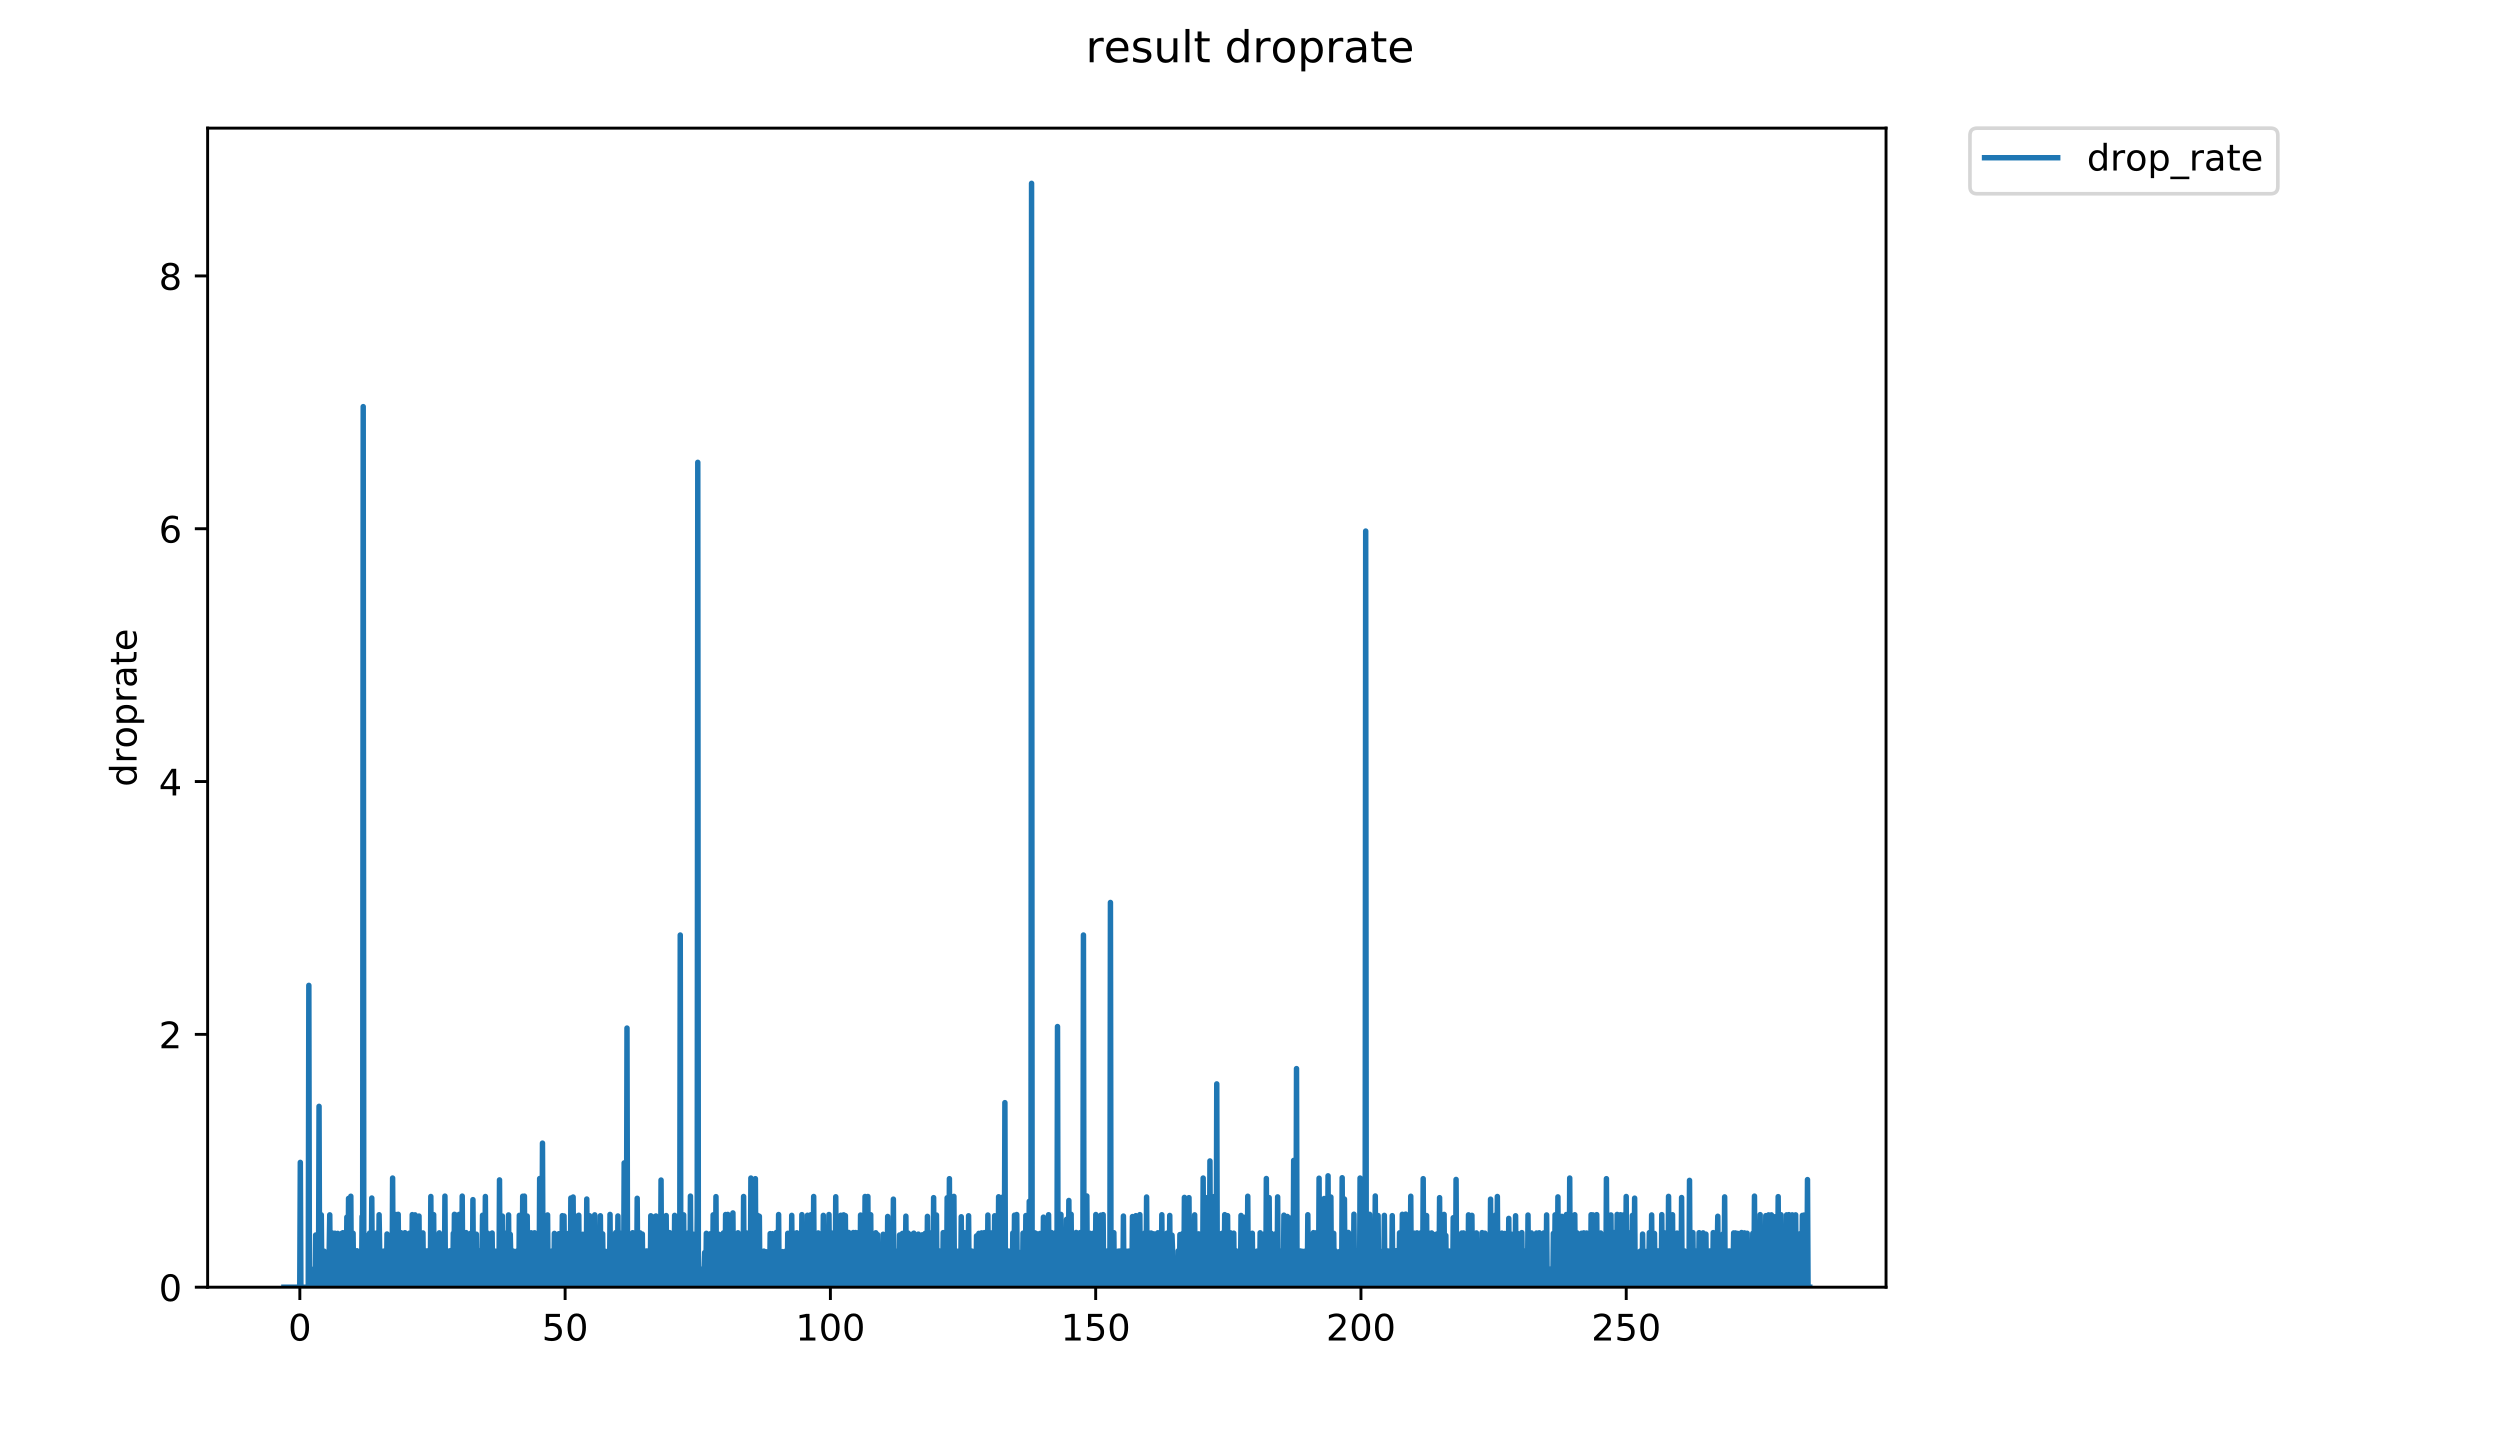 <?xml version="1.0" encoding="utf-8" standalone="no"?>
<!DOCTYPE svg PUBLIC "-//W3C//DTD SVG 1.1//EN"
  "http://www.w3.org/Graphics/SVG/1.1/DTD/svg11.dtd">
<!-- Created with matplotlib (https://matplotlib.org/) -->
<svg height="396pt" version="1.1" viewBox="0 0 684 396" width="684pt" xmlns="http://www.w3.org/2000/svg" xmlns:xlink="http://www.w3.org/1999/xlink">
 <defs>
  <style type="text/css">
*{stroke-linecap:butt;stroke-linejoin:round;}
  </style>
 </defs>
 <g id="figure_1">
  <g id="patch_1">
   <path d="M 0 396 
L 684 396 
L 684 0 
L 0 0 
z
" style="fill:#ffffff;"/>
  </g>
  <g id="axes_1">
   <g id="patch_2">
    <path d="M 56.807 352.174 
L 516.019 352.174 
L 516.019 35.062 
L 56.807 35.062 
z
" style="fill:#ffffff;"/>
   </g>
   <g id="matplotlib.axis_1">
    <g id="xtick_1">
     <g id="line2d_1">
      <defs>
       <path d="M 0 0 
L 0 3.5 
" id="md78977aa5b" style="stroke:#000000;stroke-width:0.8;"/>
      </defs>
      <g>
       <use style="stroke:#000000;stroke-width:0.8;" x="82.036" xlink:href="#md78977aa5b" y="352.174"/>
      </g>
     </g>
     <g id="text_1">
      <!-- 0 -->
      <defs>
       <path d="M 31.781 66.406 
Q 24.172 66.406 20.328 58.906 
Q 16.5 51.422 16.5 36.375 
Q 16.5 21.391 20.328 13.891 
Q 24.172 6.391 31.781 6.391 
Q 39.453 6.391 43.281 13.891 
Q 47.125 21.391 47.125 36.375 
Q 47.125 51.422 43.281 58.906 
Q 39.453 66.406 31.781 66.406 
z
M 31.781 74.219 
Q 44.047 74.219 50.516 64.516 
Q 56.984 54.828 56.984 36.375 
Q 56.984 17.969 50.516 8.266 
Q 44.047 -1.422 31.781 -1.422 
Q 19.531 -1.422 13.062 8.266 
Q 6.594 17.969 6.594 36.375 
Q 6.594 54.828 13.062 64.516 
Q 19.531 74.219 31.781 74.219 
z
" id="DejaVuSans-48"/>
      </defs>
      <g transform="translate(78.855 366.773)scale(0.1 -0.1)">
       <use xlink:href="#DejaVuSans-48"/>
      </g>
     </g>
    </g>
    <g id="xtick_2">
     <g id="line2d_2">
      <g>
       <use style="stroke:#000000;stroke-width:0.8;" x="154.617" xlink:href="#md78977aa5b" y="352.174"/>
      </g>
     </g>
     <g id="text_2">
      <!-- 50 -->
      <defs>
       <path d="M 10.797 72.906 
L 49.516 72.906 
L 49.516 64.594 
L 19.828 64.594 
L 19.828 46.734 
Q 21.969 47.469 24.109 47.828 
Q 26.266 48.188 28.422 48.188 
Q 40.625 48.188 47.75 41.5 
Q 54.891 34.812 54.891 23.391 
Q 54.891 11.625 47.562 5.094 
Q 40.234 -1.422 26.906 -1.422 
Q 22.312 -1.422 17.547 -0.641 
Q 12.797 0.141 7.719 1.703 
L 7.719 11.625 
Q 12.109 9.234 16.797 8.062 
Q 21.484 6.891 26.703 6.891 
Q 35.156 6.891 40.078 11.328 
Q 45.016 15.766 45.016 23.391 
Q 45.016 31 40.078 35.438 
Q 35.156 39.891 26.703 39.891 
Q 22.75 39.891 18.812 39.016 
Q 14.891 38.141 10.797 36.281 
z
" id="DejaVuSans-53"/>
      </defs>
      <g transform="translate(148.254 366.773)scale(0.1 -0.1)">
       <use xlink:href="#DejaVuSans-53"/>
       <use x="63.623" xlink:href="#DejaVuSans-48"/>
      </g>
     </g>
    </g>
    <g id="xtick_3">
     <g id="line2d_3">
      <g>
       <use style="stroke:#000000;stroke-width:0.8;" x="227.197" xlink:href="#md78977aa5b" y="352.174"/>
      </g>
     </g>
     <g id="text_3">
      <!-- 100 -->
      <defs>
       <path d="M 12.406 8.297 
L 28.516 8.297 
L 28.516 63.922 
L 10.984 60.406 
L 10.984 69.391 
L 28.422 72.906 
L 38.281 72.906 
L 38.281 8.297 
L 54.391 8.297 
L 54.391 0 
L 12.406 0 
z
" id="DejaVuSans-49"/>
      </defs>
      <g transform="translate(217.653 366.773)scale(0.1 -0.1)">
       <use xlink:href="#DejaVuSans-49"/>
       <use x="63.623" xlink:href="#DejaVuSans-48"/>
       <use x="127.246" xlink:href="#DejaVuSans-48"/>
      </g>
     </g>
    </g>
    <g id="xtick_4">
     <g id="line2d_4">
      <g>
       <use style="stroke:#000000;stroke-width:0.8;" x="299.777" xlink:href="#md78977aa5b" y="352.174"/>
      </g>
     </g>
     <g id="text_4">
      <!-- 150 -->
      <g transform="translate(290.233 366.773)scale(0.1 -0.1)">
       <use xlink:href="#DejaVuSans-49"/>
       <use x="63.623" xlink:href="#DejaVuSans-53"/>
       <use x="127.246" xlink:href="#DejaVuSans-48"/>
      </g>
     </g>
    </g>
    <g id="xtick_5">
     <g id="line2d_5">
      <g>
       <use style="stroke:#000000;stroke-width:0.8;" x="372.357" xlink:href="#md78977aa5b" y="352.174"/>
      </g>
     </g>
     <g id="text_5">
      <!-- 200 -->
      <defs>
       <path d="M 19.188 8.297 
L 53.609 8.297 
L 53.609 0 
L 7.328 0 
L 7.328 8.297 
Q 12.938 14.109 22.625 23.891 
Q 32.328 33.688 34.812 36.531 
Q 39.547 41.844 41.422 45.531 
Q 43.312 49.219 43.312 52.781 
Q 43.312 58.594 39.234 62.25 
Q 35.156 65.922 28.609 65.922 
Q 23.969 65.922 18.812 64.312 
Q 13.672 62.703 7.812 59.422 
L 7.812 69.391 
Q 13.766 71.781 18.938 73 
Q 24.125 74.219 28.422 74.219 
Q 39.75 74.219 46.484 68.547 
Q 53.219 62.891 53.219 53.422 
Q 53.219 48.922 51.531 44.891 
Q 49.859 40.875 45.406 35.406 
Q 44.188 33.984 37.641 27.219 
Q 31.109 20.453 19.188 8.297 
z
" id="DejaVuSans-50"/>
      </defs>
      <g transform="translate(362.813 366.773)scale(0.1 -0.1)">
       <use xlink:href="#DejaVuSans-50"/>
       <use x="63.623" xlink:href="#DejaVuSans-48"/>
       <use x="127.246" xlink:href="#DejaVuSans-48"/>
      </g>
     </g>
    </g>
    <g id="xtick_6">
     <g id="line2d_6">
      <g>
       <use style="stroke:#000000;stroke-width:0.8;" x="444.937" xlink:href="#md78977aa5b" y="352.174"/>
      </g>
     </g>
     <g id="text_6">
      <!-- 250 -->
      <g transform="translate(435.394 366.773)scale(0.1 -0.1)">
       <use xlink:href="#DejaVuSans-50"/>
       <use x="63.623" xlink:href="#DejaVuSans-53"/>
       <use x="127.246" xlink:href="#DejaVuSans-48"/>
      </g>
     </g>
    </g>
   </g>
   <g id="matplotlib.axis_2">
    <g id="ytick_1">
     <g id="line2d_7">
      <defs>
       <path d="M 0 0 
L -3.5 0 
" id="m088226ae44" style="stroke:#000000;stroke-width:0.8;"/>
      </defs>
      <g>
       <use style="stroke:#000000;stroke-width:0.8;" x="56.807" xlink:href="#m088226ae44" y="352.174"/>
      </g>
     </g>
     <g id="text_7">
      <!-- 0 -->
      <g transform="translate(43.445 355.973)scale(0.1 -0.1)">
       <use xlink:href="#DejaVuSans-48"/>
      </g>
     </g>
    </g>
    <g id="ytick_2">
     <g id="line2d_8">
      <g>
       <use style="stroke:#000000;stroke-width:0.8;" x="56.807" xlink:href="#m088226ae44" y="283.004"/>
      </g>
     </g>
     <g id="text_8">
      <!-- 2 -->
      <g transform="translate(43.445 286.803)scale(0.1 -0.1)">
       <use xlink:href="#DejaVuSans-50"/>
      </g>
     </g>
    </g>
    <g id="ytick_3">
     <g id="line2d_9">
      <g>
       <use style="stroke:#000000;stroke-width:0.8;" x="56.807" xlink:href="#m088226ae44" y="213.834"/>
      </g>
     </g>
     <g id="text_9">
      <!-- 4 -->
      <defs>
       <path d="M 37.797 64.312 
L 12.891 25.391 
L 37.797 25.391 
z
M 35.203 72.906 
L 47.609 72.906 
L 47.609 25.391 
L 58.016 25.391 
L 58.016 17.188 
L 47.609 17.188 
L 47.609 0 
L 37.797 0 
L 37.797 17.188 
L 4.891 17.188 
L 4.891 26.703 
z
" id="DejaVuSans-52"/>
      </defs>
      <g transform="translate(43.445 217.633)scale(0.1 -0.1)">
       <use xlink:href="#DejaVuSans-52"/>
      </g>
     </g>
    </g>
    <g id="ytick_4">
     <g id="line2d_10">
      <g>
       <use style="stroke:#000000;stroke-width:0.8;" x="56.807" xlink:href="#m088226ae44" y="144.663"/>
      </g>
     </g>
     <g id="text_10">
      <!-- 6 -->
      <defs>
       <path d="M 33.016 40.375 
Q 26.375 40.375 22.484 35.828 
Q 18.609 31.297 18.609 23.391 
Q 18.609 15.531 22.484 10.953 
Q 26.375 6.391 33.016 6.391 
Q 39.656 6.391 43.531 10.953 
Q 47.406 15.531 47.406 23.391 
Q 47.406 31.297 43.531 35.828 
Q 39.656 40.375 33.016 40.375 
z
M 52.594 71.297 
L 52.594 62.312 
Q 48.875 64.062 45.094 64.984 
Q 41.312 65.922 37.594 65.922 
Q 27.828 65.922 22.672 59.328 
Q 17.531 52.734 16.797 39.406 
Q 19.672 43.656 24.016 45.922 
Q 28.375 48.188 33.594 48.188 
Q 44.578 48.188 50.953 41.516 
Q 57.328 34.859 57.328 23.391 
Q 57.328 12.156 50.688 5.359 
Q 44.047 -1.422 33.016 -1.422 
Q 20.359 -1.422 13.672 8.266 
Q 6.984 17.969 6.984 36.375 
Q 6.984 53.656 15.188 63.938 
Q 23.391 74.219 37.203 74.219 
Q 40.922 74.219 44.703 73.484 
Q 48.484 72.75 52.594 71.297 
z
" id="DejaVuSans-54"/>
      </defs>
      <g transform="translate(43.445 148.463)scale(0.1 -0.1)">
       <use xlink:href="#DejaVuSans-54"/>
      </g>
     </g>
    </g>
    <g id="ytick_5">
     <g id="line2d_11">
      <g>
       <use style="stroke:#000000;stroke-width:0.8;" x="56.807" xlink:href="#m088226ae44" y="75.493"/>
      </g>
     </g>
     <g id="text_11">
      <!-- 8 -->
      <defs>
       <path d="M 31.781 34.625 
Q 24.75 34.625 20.719 30.859 
Q 16.703 27.094 16.703 20.516 
Q 16.703 13.922 20.719 10.156 
Q 24.75 6.391 31.781 6.391 
Q 38.812 6.391 42.859 10.172 
Q 46.922 13.969 46.922 20.516 
Q 46.922 27.094 42.891 30.859 
Q 38.875 34.625 31.781 34.625 
z
M 21.922 38.812 
Q 15.578 40.375 12.031 44.719 
Q 8.5 49.078 8.5 55.328 
Q 8.5 64.062 14.719 69.141 
Q 20.953 74.219 31.781 74.219 
Q 42.672 74.219 48.875 69.141 
Q 55.078 64.062 55.078 55.328 
Q 55.078 49.078 51.531 44.719 
Q 48 40.375 41.703 38.812 
Q 48.828 37.156 52.797 32.312 
Q 56.781 27.484 56.781 20.516 
Q 56.781 9.906 50.312 4.234 
Q 43.844 -1.422 31.781 -1.422 
Q 19.734 -1.422 13.25 4.234 
Q 6.781 9.906 6.781 20.516 
Q 6.781 27.484 10.781 32.312 
Q 14.797 37.156 21.922 38.812 
z
M 18.312 54.391 
Q 18.312 48.734 21.844 45.562 
Q 25.391 42.391 31.781 42.391 
Q 38.141 42.391 41.719 45.562 
Q 45.312 48.734 45.312 54.391 
Q 45.312 60.062 41.719 63.234 
Q 38.141 66.406 31.781 66.406 
Q 25.391 66.406 21.844 63.234 
Q 18.312 60.062 18.312 54.391 
z
" id="DejaVuSans-56"/>
      </defs>
      <g transform="translate(43.445 79.292)scale(0.1 -0.1)">
       <use xlink:href="#DejaVuSans-56"/>
      </g>
     </g>
    </g>
    <g id="text_12">
     <!-- droprate -->
     <defs>
      <path d="M 45.406 46.391 
L 45.406 75.984 
L 54.391 75.984 
L 54.391 0 
L 45.406 0 
L 45.406 8.203 
Q 42.578 3.328 38.25 0.953 
Q 33.938 -1.422 27.875 -1.422 
Q 17.969 -1.422 11.734 6.484 
Q 5.516 14.406 5.516 27.297 
Q 5.516 40.188 11.734 48.094 
Q 17.969 56 27.875 56 
Q 33.938 56 38.25 53.625 
Q 42.578 51.266 45.406 46.391 
z
M 14.797 27.297 
Q 14.797 17.391 18.875 11.75 
Q 22.953 6.109 30.078 6.109 
Q 37.203 6.109 41.297 11.75 
Q 45.406 17.391 45.406 27.297 
Q 45.406 37.203 41.297 42.844 
Q 37.203 48.484 30.078 48.484 
Q 22.953 48.484 18.875 42.844 
Q 14.797 37.203 14.797 27.297 
z
" id="DejaVuSans-100"/>
      <path d="M 41.109 46.297 
Q 39.594 47.172 37.812 47.578 
Q 36.031 48 33.891 48 
Q 26.266 48 22.188 43.047 
Q 18.109 38.094 18.109 28.812 
L 18.109 0 
L 9.078 0 
L 9.078 54.688 
L 18.109 54.688 
L 18.109 46.188 
Q 20.953 51.172 25.484 53.578 
Q 30.031 56 36.531 56 
Q 37.453 56 38.578 55.875 
Q 39.703 55.766 41.062 55.516 
z
" id="DejaVuSans-114"/>
      <path d="M 30.609 48.391 
Q 23.391 48.391 19.188 42.75 
Q 14.984 37.109 14.984 27.297 
Q 14.984 17.484 19.156 11.844 
Q 23.344 6.203 30.609 6.203 
Q 37.797 6.203 41.984 11.859 
Q 46.188 17.531 46.188 27.297 
Q 46.188 37.016 41.984 42.703 
Q 37.797 48.391 30.609 48.391 
z
M 30.609 56 
Q 42.328 56 49.016 48.375 
Q 55.719 40.766 55.719 27.297 
Q 55.719 13.875 49.016 6.219 
Q 42.328 -1.422 30.609 -1.422 
Q 18.844 -1.422 12.172 6.219 
Q 5.516 13.875 5.516 27.297 
Q 5.516 40.766 12.172 48.375 
Q 18.844 56 30.609 56 
z
" id="DejaVuSans-111"/>
      <path d="M 18.109 8.203 
L 18.109 -20.797 
L 9.078 -20.797 
L 9.078 54.688 
L 18.109 54.688 
L 18.109 46.391 
Q 20.953 51.266 25.266 53.625 
Q 29.594 56 35.594 56 
Q 45.562 56 51.781 48.094 
Q 58.016 40.188 58.016 27.297 
Q 58.016 14.406 51.781 6.484 
Q 45.562 -1.422 35.594 -1.422 
Q 29.594 -1.422 25.266 0.953 
Q 20.953 3.328 18.109 8.203 
z
M 48.688 27.297 
Q 48.688 37.203 44.609 42.844 
Q 40.531 48.484 33.406 48.484 
Q 26.266 48.484 22.188 42.844 
Q 18.109 37.203 18.109 27.297 
Q 18.109 17.391 22.188 11.75 
Q 26.266 6.109 33.406 6.109 
Q 40.531 6.109 44.609 11.75 
Q 48.688 17.391 48.688 27.297 
z
" id="DejaVuSans-112"/>
      <path d="M 34.281 27.484 
Q 23.391 27.484 19.188 25 
Q 14.984 22.516 14.984 16.5 
Q 14.984 11.719 18.141 8.906 
Q 21.297 6.109 26.703 6.109 
Q 34.188 6.109 38.703 11.406 
Q 43.219 16.703 43.219 25.484 
L 43.219 27.484 
z
M 52.203 31.203 
L 52.203 0 
L 43.219 0 
L 43.219 8.297 
Q 40.141 3.328 35.547 0.953 
Q 30.953 -1.422 24.312 -1.422 
Q 15.922 -1.422 10.953 3.297 
Q 6 8.016 6 15.922 
Q 6 25.141 12.172 29.828 
Q 18.359 34.516 30.609 34.516 
L 43.219 34.516 
L 43.219 35.406 
Q 43.219 41.609 39.141 45 
Q 35.062 48.391 27.688 48.391 
Q 23 48.391 18.547 47.266 
Q 14.109 46.141 10.016 43.891 
L 10.016 52.203 
Q 14.938 54.109 19.578 55.047 
Q 24.219 56 28.609 56 
Q 40.484 56 46.344 49.844 
Q 52.203 43.703 52.203 31.203 
z
" id="DejaVuSans-97"/>
      <path d="M 18.312 70.219 
L 18.312 54.688 
L 36.812 54.688 
L 36.812 47.703 
L 18.312 47.703 
L 18.312 18.016 
Q 18.312 11.328 20.141 9.422 
Q 21.969 7.516 27.594 7.516 
L 36.812 7.516 
L 36.812 0 
L 27.594 0 
Q 17.188 0 13.234 3.875 
Q 9.281 7.766 9.281 18.016 
L 9.281 47.703 
L 2.688 47.703 
L 2.688 54.688 
L 9.281 54.688 
L 9.281 70.219 
z
" id="DejaVuSans-116"/>
      <path d="M 56.203 29.594 
L 56.203 25.203 
L 14.891 25.203 
Q 15.484 15.922 20.484 11.062 
Q 25.484 6.203 34.422 6.203 
Q 39.594 6.203 44.453 7.469 
Q 49.312 8.734 54.109 11.281 
L 54.109 2.781 
Q 49.266 0.734 44.188 -0.344 
Q 39.109 -1.422 33.891 -1.422 
Q 20.797 -1.422 13.156 6.188 
Q 5.516 13.812 5.516 26.812 
Q 5.516 40.234 12.766 48.109 
Q 20.016 56 32.328 56 
Q 43.359 56 49.781 48.891 
Q 56.203 41.797 56.203 29.594 
z
M 47.219 32.234 
Q 47.125 39.594 43.094 43.984 
Q 39.062 48.391 32.422 48.391 
Q 24.906 48.391 20.391 44.141 
Q 15.875 39.891 15.188 32.172 
z
" id="DejaVuSans-101"/>
     </defs>
     <g transform="translate(37.365 215.236)rotate(-90)scale(0.1 -0.1)">
      <use xlink:href="#DejaVuSans-100"/>
      <use x="63.477" xlink:href="#DejaVuSans-114"/>
      <use x="104.559" xlink:href="#DejaVuSans-111"/>
      <use x="165.74" xlink:href="#DejaVuSans-112"/>
      <use x="229.217" xlink:href="#DejaVuSans-114"/>
      <use x="270.33" xlink:href="#DejaVuSans-97"/>
      <use x="331.609" xlink:href="#DejaVuSans-116"/>
      <use x="370.818" xlink:href="#DejaVuSans-101"/>
     </g>
    </g>
   </g>
   <g id="line2d_12">
    <path clip-path="url(#p9c78b36559)" d="M 77.68 352.174 
L 82.01 352.174 
L 82.165 318.028 
L 82.32 352.174 
L 84.342 352.174 
L 84.498 269.597 
L 84.652 352.174 
L 85.583 352.174 
L 85.737 347.24 
L 85.894 347.337 
L 86.051 352.174 
L 86.205 352.174 
L 86.366 337.902 
L 86.522 352.174 
L 87.138 352.174 
L 87.291 302.696 
L 87.445 352.174 
L 87.597 332.326 
L 87.752 352.174 
L 87.906 332.383 
L 88.06 352.174 
L 88.522 352.174 
L 88.677 342.321 
L 88.834 352.174 
L 89.455 352.174 
L 89.609 347.233 
L 89.762 352.174 
L 89.914 352.174 
L 90.22 332.383 
L 90.373 352.174 
L 90.684 352.174 
L 90.838 337.309 
L 90.997 352.174 
L 91.468 352.174 
L 91.623 337.415 
L 91.78 352.174 
L 91.935 352.174 
L 92.092 337.643 
L 92.248 352.174 
L 92.403 337.457 
L 92.558 352.174 
L 93.028 352.174 
L 93.187 342.66 
L 93.345 352.174 
L 93.499 337.436 
L 93.652 352.174 
L 93.805 337.267 
L 93.958 352.174 
L 94.426 352.174 
L 94.584 337.744 
L 94.738 352.174 
L 94.897 333.013 
L 95.051 352.174 
L 95.208 352.174 
L 95.364 327.887 
L 95.518 352.174 
L 95.83 352.174 
L 95.983 327.293 
L 96.142 352.174 
L 96.451 352.174 
L 96.606 337.415 
L 96.759 352.174 
L 97.065 352.174 
L 97.218 342.264 
L 97.372 352.174 
L 97.525 352.174 
L 97.677 342.207 
L 97.833 352.174 
L 97.987 347.24 
L 98.296 347.226 
L 98.448 352.174 
L 98.602 352.174 
L 98.755 347.226 
L 98.909 352.174 
L 99.067 332.826 
L 99.22 352.174 
L 99.375 111.256 
L 99.533 352.174 
L 100.16 352.174 
L 100.321 338.077 
L 100.475 352.174 
L 100.787 352.174 
L 100.946 347.391 
L 101.1 337.394 
L 101.253 352.174 
L 101.563 352.174 
L 101.719 327.784 
L 101.875 352.174 
L 102.339 352.174 
L 102.493 337.394 
L 102.647 352.174 
L 103.11 352.174 
L 103.263 337.288 
L 103.416 352.174 
L 103.57 352.174 
L 103.723 332.355 
L 104.032 352.174 
L 104.341 352.174 
L 104.495 342.335 
L 104.648 352.174 
L 104.802 352.174 
L 104.956 342.321 
L 105.113 352.174 
L 105.266 342.25 
L 105.42 352.174 
L 105.728 352.174 
L 105.885 337.622 
L 106.038 347.24 
L 106.191 342.222 
L 106.345 352.174 
L 106.655 352.174 
L 106.808 342.25 
L 106.96 352.174 
L 107.266 352.174 
L 107.418 322.316 
L 107.571 352.174 
L 108.03 352.174 
L 108.337 332.298 
L 108.642 352.174 
L 108.795 352.174 
L 108.947 332.24 
L 109.1 352.174 
L 109.252 337.224 
L 109.406 352.174 
L 109.56 352.174 
L 109.713 337.267 
L 109.865 352.174 
L 110.331 352.174 
L 110.487 347.282 
L 110.641 352.174 
L 110.794 337.267 
L 110.948 352.174 
L 111.102 352.174 
L 111.255 342.25 
L 111.562 352.174 
L 111.716 352.174 
L 112.024 337.394 
L 112.178 352.174 
L 112.64 352.174 
L 112.793 332.326 
L 112.946 352.174 
L 113.405 352.174 
L 113.559 332.383 
L 113.712 352.174 
L 114.331 352.174 
L 114.484 347.191 
L 114.64 332.717 
L 114.793 352.174 
L 114.945 337.224 
L 115.098 352.174 
L 115.253 352.174 
L 115.406 342.222 
L 115.563 352.174 
L 115.717 337.331 
L 115.87 352.174 
L 116.336 352.174 
L 116.488 342.236 
L 116.641 352.174 
L 116.799 352.174 
L 116.955 342.432 
L 117.107 342.222 
L 117.261 352.174 
L 117.414 347.212 
L 117.568 352.174 
L 117.722 352.174 
L 117.875 327.364 
L 118.028 352.174 
L 118.493 352.174 
L 118.646 332.326 
L 118.798 352.174 
L 119.41 352.174 
L 119.564 342.307 
L 119.725 342.66 
L 119.883 352.174 
L 120.19 337.309 
L 120.346 352.174 
L 120.5 347.226 
L 120.653 347.219 
L 120.806 352.174 
L 120.96 352.174 
L 121.115 342.335 
L 121.268 352.174 
L 121.578 352.174 
L 121.73 327.257 
L 121.882 352.174 
L 122.189 352.174 
L 122.341 342.207 
L 122.494 352.174 
L 122.647 347.205 
L 122.8 347.198 
L 122.952 352.174 
L 123.104 352.174 
L 123.257 342.178 
L 123.409 352.174 
L 123.562 352.174 
L 123.714 342.193 
L 123.867 352.174 
L 124.022 337.436 
L 124.174 352.174 
L 124.327 332.24 
L 124.479 352.174 
L 124.937 352.174 
L 125.092 332.439 
L 125.244 352.174 
L 125.549 352.174 
L 125.702 332.24 
L 125.854 352.174 
L 126.006 352.174 
L 126.159 342.193 
L 126.311 352.174 
L 126.463 327.257 
L 126.615 352.174 
L 127.073 352.174 
L 127.225 342.207 
L 127.377 352.174 
L 127.531 337.245 
L 127.685 352.174 
L 127.993 352.174 
L 128.148 347.275 
L 128.304 352.174 
L 128.46 352.174 
L 128.615 347.262 
L 128.77 337.436 
L 128.924 352.174 
L 129.233 352.174 
L 129.393 328.223 
L 129.547 352.174 
L 130.174 352.174 
L 130.33 337.683 
L 130.484 352.174 
L 130.638 352.174 
L 130.792 342.349 
L 130.946 352.174 
L 131.099 342.222 
L 131.253 352.174 
L 131.407 352.174 
L 131.56 342.264 
L 131.714 352.174 
L 131.868 347.226 
L 132.022 332.496 
L 132.178 352.174 
L 132.642 352.174 
L 132.795 327.364 
L 132.951 352.174 
L 133.263 352.174 
L 133.417 337.394 
L 133.57 352.174 
L 133.88 352.174 
L 134.032 342.236 
L 134.186 352.174 
L 134.492 352.174 
L 134.646 337.352 
L 134.799 352.174 
L 134.953 352.174 
L 135.107 347.233 
L 135.267 347.43 
L 135.421 352.174 
L 135.575 342.321 
L 135.728 352.174 
L 135.886 352.174 
L 136.041 347.289 
L 136.195 347.248 
L 136.355 352.174 
L 136.511 352.174 
L 136.666 322.823 
L 136.82 352.174 
L 137.289 352.174 
L 137.445 332.717 
L 137.599 352.174 
L 137.912 352.174 
L 138.065 337.394 
L 138.219 352.174 
L 138.529 352.174 
L 138.682 337.309 
L 138.835 352.174 
L 138.988 352.174 
L 139.142 332.411 
L 139.296 352.174 
L 139.45 352.174 
L 139.608 337.724 
L 139.921 352.174 
L 140.232 352.174 
L 140.385 342.279 
L 140.697 352.174 
L 141.015 352.174 
L 141.169 347.255 
L 141.324 352.174 
L 141.477 342.264 
L 141.632 342.377 
L 141.785 352.174 
L 141.939 352.174 
L 142.094 332.524 
L 142.247 352.174 
L 142.4 352.174 
L 142.553 342.236 
L 142.707 352.174 
L 142.861 352.174 
L 143.014 327.293 
L 143.168 352.174 
L 143.322 352.174 
L 143.474 327.257 
L 143.628 352.174 
L 144.088 352.174 
L 144.244 332.717 
L 144.398 352.174 
L 144.552 352.174 
L 144.705 342.279 
L 144.86 352.174 
L 145.168 352.174 
L 145.321 337.288 
L 145.475 352.174 
L 145.629 352.174 
L 145.786 337.703 
L 145.944 352.174 
L 146.098 352.174 
L 146.251 337.288 
L 146.557 352.174 
L 146.869 352.174 
L 147.025 337.561 
L 147.183 352.174 
L 147.498 352.174 
L 147.651 322.445 
L 147.805 352.174 
L 148.268 352.174 
L 148.422 312.761 
L 148.578 352.174 
L 149.199 352.174 
L 149.352 337.267 
L 149.507 352.174 
L 149.661 352.174 
L 149.815 332.411 
L 149.97 352.174 
L 150.281 342.321 
L 150.437 342.418 
L 150.593 352.174 
L 150.9 352.174 
L 151.054 342.264 
L 151.365 352.174 
L 151.522 352.174 
L 151.676 337.457 
L 151.831 352.174 
L 151.989 352.174 
L 152.148 337.784 
L 152.304 352.174 
L 152.614 352.174 
L 152.767 347.212 
L 152.922 337.54 
L 153.077 352.174 
L 153.695 352.174 
L 153.851 332.607 
L 154.005 352.174 
L 154.158 352.174 
L 154.315 332.69 
L 154.472 352.174 
L 154.629 352.174 
L 154.784 337.478 
L 154.938 352.174 
L 155.406 352.174 
L 155.561 337.457 
L 155.715 352.174 
L 156.028 352.174 
L 156.184 327.784 
L 156.342 352.174 
L 156.653 352.174 
L 156.807 327.506 
L 156.961 352.174 
L 157.27 352.174 
L 157.427 332.717 
L 157.582 352.174 
L 157.738 352.174 
L 157.891 342.236 
L 158.045 352.174 
L 158.199 352.174 
L 158.353 332.496 
L 158.509 352.174 
L 158.665 352.174 
L 158.826 342.686 
L 158.985 352.174 
L 159.293 352.174 
L 159.451 337.703 
L 159.604 352.174 
L 159.762 352.174 
L 159.916 347.248 
L 160.071 347.282 
L 160.227 352.174 
L 160.382 352.174 
L 160.54 328.056 
L 160.696 352.174 
L 160.854 352.174 
L 161.009 347.303 
L 161.163 352.174 
L 161.319 332.635 
L 161.471 352.174 
L 161.782 352.174 
L 161.939 337.602 
L 162.095 352.174 
L 162.251 352.174 
L 162.41 347.371 
L 162.565 352.174 
L 162.718 332.383 
L 162.872 352.174 
L 163.181 352.174 
L 163.334 347.205 
L 163.489 352.174 
L 163.8 342.377 
L 163.954 352.174 
L 164.108 352.174 
L 164.264 332.635 
L 164.417 352.174 
L 164.728 352.174 
L 164.884 337.581 
L 165.039 352.174 
L 165.509 352.174 
L 165.663 342.363 
L 165.818 352.174 
L 165.972 352.174 
L 166.126 347.212 
L 166.279 352.174 
L 166.435 342.404 
L 166.593 352.174 
L 166.749 352.174 
L 166.901 332.269 
L 167.054 352.174 
L 167.36 352.174 
L 167.515 347.282 
L 167.672 352.174 
L 167.826 352.174 
L 167.981 342.335 
L 168.134 352.174 
L 168.288 347.248 
L 168.441 337.267 
L 168.596 352.174 
L 168.907 352.174 
L 169.063 332.69 
L 169.216 352.174 
L 169.374 352.174 
L 169.527 337.331 
L 169.682 352.174 
L 169.841 352.174 
L 170 337.744 
L 170.154 352.174 
L 170.617 352.174 
L 170.773 318.172 
L 170.927 352.174 
L 171.39 352.174 
L 171.543 281.282 
L 171.699 352.174 
L 172.322 352.174 
L 172.475 342.222 
L 172.628 342.236 
L 172.787 352.174 
L 172.942 347.268 
L 173.095 337.267 
L 173.248 352.174 
L 173.559 352.174 
L 173.717 342.514 
L 173.873 352.174 
L 174.181 352.174 
L 174.338 327.853 
L 174.494 352.174 
L 174.962 352.174 
L 175.116 337.309 
L 175.27 352.174 
L 175.578 352.174 
L 175.735 337.643 
L 175.893 352.174 
L 176.048 352.174 
L 176.355 342.25 
L 176.511 352.174 
L 176.821 352.174 
L 176.975 342.264 
L 177.129 352.174 
L 177.285 352.174 
L 177.593 342.307 
L 177.747 352.174 
L 177.902 352.174 
L 178.057 332.635 
L 178.213 352.174 
L 178.368 352.174 
L 178.527 332.907 
L 178.837 352.174 
L 179.311 352.174 
L 179.466 332.69 
L 179.619 352.174 
L 179.928 352.174 
L 180.084 347.303 
L 180.241 352.174 
L 180.396 342.377 
L 180.551 352.174 
L 180.707 352.174 
L 180.863 322.865 
L 181.02 352.174 
L 181.331 352.174 
L 181.49 347.357 
L 181.645 347.289 
L 181.802 342.5 
L 181.957 352.174 
L 182.112 352.174 
L 182.267 332.579 
L 182.42 352.174 
L 182.572 352.174 
L 182.725 342.207 
L 182.881 352.174 
L 183.035 352.174 
L 183.188 337.245 
L 183.341 352.174 
L 183.805 352.174 
L 183.961 347.303 
L 184.115 337.394 
L 184.272 352.174 
L 184.426 352.174 
L 184.581 332.524 
L 184.734 352.174 
L 185.043 352.174 
L 185.198 337.457 
L 185.351 352.174 
L 185.658 352.174 
L 185.812 342.25 
L 185.965 352.174 
L 186.118 255.823 
L 186.272 352.174 
L 186.891 352.174 
L 187.044 332.383 
L 187.2 352.174 
L 187.507 352.174 
L 187.817 342.307 
L 187.97 352.174 
L 188.124 347.262 
L 188.278 337.331 
L 188.436 352.174 
L 188.749 352.174 
L 188.901 327.257 
L 189.055 352.174 
L 189.528 352.174 
L 189.685 337.683 
L 189.838 352.174 
L 189.991 352.174 
L 190.145 342.264 
L 190.298 342.25 
L 190.451 352.174 
L 190.606 352.174 
L 190.759 332.326 
L 190.913 126.496 
L 191.069 352.174 
L 191.845 352.174 
L 191.999 347.24 
L 192.154 347.268 
L 192.315 352.174 
L 192.474 347.404 
L 192.633 347.397 
L 192.793 342.699 
L 192.948 352.174 
L 193.104 352.174 
L 193.258 337.436 
L 193.413 352.174 
L 193.724 352.174 
L 193.878 342.264 
L 194.032 352.174 
L 194.188 352.174 
L 194.345 337.561 
L 194.499 352.174 
L 194.652 352.174 
L 194.807 342.321 
L 194.962 352.174 
L 195.115 332.383 
L 195.27 352.174 
L 195.734 352.174 
L 195.887 327.4 
L 196.044 352.174 
L 196.511 352.174 
L 196.669 337.703 
L 196.826 352.174 
L 196.984 352.174 
L 197.141 347.357 
L 197.294 347.205 
L 197.448 342.293 
L 197.601 352.174 
L 197.756 352.174 
L 197.91 337.331 
L 198.063 352.174 
L 198.369 352.174 
L 198.522 332.298 
L 198.674 352.174 
L 198.98 352.174 
L 199.133 332.269 
L 199.286 352.174 
L 199.755 352.174 
L 199.911 342.432 
L 200.065 352.174 
L 200.371 352.174 
L 200.524 331.86 
L 200.681 352.174 
L 201.15 352.174 
L 201.303 347.219 
L 201.456 352.174 
L 201.609 352.174 
L 201.915 337.288 
L 202.068 352.174 
L 202.374 352.174 
L 202.53 347.296 
L 202.835 347.198 
L 202.989 342.25 
L 203.142 352.174 
L 203.295 352.174 
L 203.449 327.364 
L 203.602 352.174 
L 203.913 352.174 
L 204.065 347.205 
L 204.219 337.331 
L 204.372 352.174 
L 204.832 352.174 
L 204.985 342.222 
L 205.137 352.174 
L 205.291 352.174 
L 205.443 322.316 
L 205.596 352.174 
L 206.059 352.174 
L 206.212 347.198 
L 206.364 352.174 
L 206.518 352.174 
L 206.671 322.487 
L 206.826 352.174 
L 207.137 352.174 
L 207.292 332.524 
L 207.445 352.174 
L 207.601 352.174 
L 207.758 332.772 
L 207.912 352.174 
L 208.38 352.174 
L 208.535 342.377 
L 208.689 352.174 
L 208.844 352.174 
L 208.998 342.307 
L 209.152 352.174 
L 209.466 352.174 
L 209.623 342.486 
L 209.781 352.174 
L 209.938 352.174 
L 210.094 342.5 
L 210.25 352.174 
L 210.564 352.174 
L 210.719 337.519 
L 210.875 352.174 
L 211.183 352.174 
L 211.34 337.54 
L 211.492 352.174 
L 211.645 352.174 
L 211.797 342.193 
L 211.954 352.174 
L 212.26 352.174 
L 212.412 337.202 
L 212.566 352.174 
L 212.719 347.198 
L 212.874 352.174 
L 213.027 332.298 
L 213.179 352.174 
L 213.5 352.174 
L 213.656 342.486 
L 213.816 352.174 
L 214.128 342.446 
L 214.284 352.174 
L 214.441 347.351 
L 214.6 352.174 
L 214.757 347.357 
L 214.911 352.174 
L 215.064 342.25 
L 215.219 352.174 
L 215.375 352.174 
L 215.53 337.436 
L 215.683 352.174 
L 216 352.174 
L 216.153 337.373 
L 216.309 352.174 
L 216.462 352.174 
L 216.618 332.524 
L 216.773 352.174 
L 216.929 347.296 
L 217.082 352.174 
L 217.239 337.561 
L 217.393 337.436 
L 217.546 352.174 
L 217.855 352.174 
L 218.008 337.288 
L 218.162 352.174 
L 218.471 352.174 
L 218.623 347.184 
L 218.781 352.174 
L 218.936 352.174 
L 219.088 347.198 
L 219.241 352.174 
L 219.394 332.326 
L 219.547 352.174 
L 219.7 352.174 
L 219.852 342.222 
L 220.005 352.174 
L 220.158 347.198 
L 220.463 347.184 
L 220.616 352.174 
L 220.769 352.174 
L 220.924 332.496 
L 221.233 352.174 
L 221.699 352.174 
L 221.853 332.355 
L 222.01 352.174 
L 222.47 352.174 
L 222.623 327.364 
L 222.785 352.174 
L 223.255 352.174 
L 223.409 342.307 
L 223.562 352.174 
L 223.716 352.174 
L 223.869 337.331 
L 224.025 352.174 
L 224.488 352.174 
L 224.641 342.279 
L 224.795 352.174 
L 224.956 347.43 
L 225.109 352.174 
L 225.264 332.524 
L 225.42 352.174 
L 225.575 352.174 
L 225.729 337.331 
L 225.886 352.174 
L 226.194 352.174 
L 226.347 337.288 
L 226.5 352.174 
L 226.654 352.174 
L 226.807 332.298 
L 226.964 352.174 
L 227.274 352.174 
L 227.427 337.331 
L 227.581 337.373 
L 227.734 352.174 
L 227.89 352.174 
L 228.043 347.233 
L 228.197 347.219 
L 228.351 352.174 
L 228.506 352.174 
L 228.659 327.435 
L 228.814 352.174 
L 228.967 352.174 
L 229.121 342.279 
L 229.275 352.174 
L 229.428 352.174 
L 229.588 347.397 
L 229.741 352.174 
L 229.9 352.174 
L 230.055 332.496 
L 230.212 352.174 
L 230.519 352.174 
L 230.673 347.233 
L 230.827 332.383 
L 230.981 352.174 
L 231.136 352.174 
L 231.291 332.607 
L 231.445 352.174 
L 232.058 352.174 
L 232.211 337.202 
L 232.363 352.174 
L 232.826 352.174 
L 232.982 342.446 
L 233.135 352.174 
L 233.287 352.174 
L 233.44 337.224 
L 233.593 352.174 
L 233.907 352.174 
L 234.06 337.224 
L 234.213 352.174 
L 234.522 352.174 
L 234.675 337.288 
L 234.828 352.174 
L 234.982 352.174 
L 235.138 347.31 
L 235.296 352.174 
L 235.45 332.439 
L 235.604 352.174 
L 235.758 352.174 
L 235.912 337.352 
L 236.068 352.174 
L 236.221 347.233 
L 236.374 352.174 
L 236.527 352.174 
L 236.681 327.364 
L 236.835 352.174 
L 237.296 352.174 
L 237.449 327.364 
L 237.602 352.174 
L 238.071 352.174 
L 238.225 332.355 
L 238.381 352.174 
L 238.539 352.174 
L 238.694 347.262 
L 238.847 352.174 
L 239.003 342.418 
L 239.157 352.174 
L 239.31 352.174 
L 239.463 347.212 
L 239.616 337.288 
L 239.769 352.174 
L 239.923 352.174 
L 240.082 337.784 
L 240.235 352.174 
L 240.548 352.174 
L 240.855 342.335 
L 241.007 352.174 
L 241.47 352.174 
L 241.628 337.703 
L 241.782 352.174 
L 242.099 352.174 
L 242.252 342.293 
L 242.405 352.174 
L 242.713 352.174 
L 242.87 332.826 
L 243.032 352.174 
L 243.187 352.174 
L 243.34 337.352 
L 243.649 352.174 
L 243.956 352.174 
L 244.11 342.293 
L 244.267 352.174 
L 244.425 328.09 
L 244.579 352.174 
L 244.886 352.174 
L 245.04 342.307 
L 245.197 352.174 
L 245.503 352.174 
L 245.656 342.25 
L 245.81 352.174 
L 245.967 352.174 
L 246.126 337.883 
L 246.286 352.174 
L 246.756 352.174 
L 246.91 337.457 
L 247.068 352.174 
L 247.225 342.514 
L 247.379 352.174 
L 247.534 352.174 
L 247.69 347.296 
L 247.846 332.744 
L 248.001 352.174 
L 248.316 352.174 
L 248.47 337.373 
L 248.623 352.174 
L 249.093 352.174 
L 249.248 347.268 
L 249.402 352.174 
L 249.56 337.703 
L 249.713 352.174 
L 249.866 352.174 
L 250.02 337.394 
L 250.174 352.174 
L 250.486 352.174 
L 250.794 342.307 
L 250.949 352.174 
L 251.108 352.174 
L 251.265 337.663 
L 251.418 352.174 
L 251.572 342.307 
L 251.883 352.174 
L 252.191 352.174 
L 252.351 337.843 
L 252.504 352.174 
L 252.813 352.174 
L 252.969 347.317 
L 253.124 337.457 
L 253.277 352.174 
L 253.585 352.174 
L 253.742 332.799 
L 253.895 352.174 
L 254.509 352.174 
L 254.662 337.331 
L 254.815 352.174 
L 255.284 352.174 
L 255.439 327.68 
L 255.593 352.174 
L 256.058 352.174 
L 256.211 332.439 
L 256.367 352.174 
L 256.674 352.174 
L 256.982 342.25 
L 257.136 352.174 
L 257.29 342.293 
L 257.444 342.307 
L 257.598 352.174 
L 257.904 352.174 
L 258.057 337.245 
L 258.214 352.174 
L 258.367 352.174 
L 258.521 347.233 
L 258.674 352.174 
L 258.831 347.303 
L 258.985 352.174 
L 259.141 327.715 
L 259.295 352.174 
L 259.602 352.174 
L 259.755 322.487 
L 259.909 352.174 
L 260.216 352.174 
L 260.372 337.457 
L 260.525 352.174 
L 260.832 352.174 
L 260.985 327.329 
L 261.141 352.174 
L 261.294 352.174 
L 261.447 347.205 
L 261.6 347.198 
L 261.753 352.174 
L 262.062 342.335 
L 262.217 352.174 
L 262.371 352.174 
L 262.527 342.404 
L 262.683 352.174 
L 262.84 352.174 
L 262.998 332.907 
L 263.157 352.174 
L 263.777 352.174 
L 263.93 337.267 
L 264.083 352.174 
L 264.236 352.174 
L 264.541 342.222 
L 264.693 352.174 
L 264.849 352.174 
L 265.005 332.635 
L 265.161 352.174 
L 265.47 352.174 
L 265.776 342.264 
L 265.932 352.174 
L 266.245 352.174 
L 266.399 347.248 
L 266.555 352.174 
L 266.708 342.279 
L 266.861 352.174 
L 267.022 352.174 
L 267.185 338.134 
L 267.342 352.174 
L 267.658 352.174 
L 267.812 337.457 
L 267.969 352.174 
L 268.123 352.174 
L 268.277 347.226 
L 268.43 352.174 
L 268.583 337.309 
L 268.737 352.174 
L 269.198 352.174 
L 269.35 337.245 
L 269.505 337.415 
L 269.658 352.174 
L 270.13 352.174 
L 270.284 332.439 
L 270.442 352.174 
L 270.597 352.174 
L 270.752 342.363 
L 270.904 352.174 
L 271.058 337.331 
L 271.211 352.174 
L 271.365 352.174 
L 271.518 337.309 
L 271.671 352.174 
L 271.978 352.174 
L 272.133 332.635 
L 272.287 352.174 
L 272.759 352.174 
L 272.915 342.486 
L 273.069 352.174 
L 273.222 327.435 
L 273.375 352.174 
L 273.849 352.174 
L 274.005 347.296 
L 274.158 347.226 
L 274.313 327.541 
L 274.469 352.174 
L 274.782 352.174 
L 274.936 301.685 
L 275.09 352.174 
L 275.713 352.174 
L 275.866 342.279 
L 276.02 352.174 
L 276.174 352.174 
L 276.328 342.321 
L 276.482 352.174 
L 276.638 342.404 
L 276.792 352.174 
L 276.948 352.174 
L 277.102 337.352 
L 277.257 352.174 
L 277.412 352.174 
L 277.566 332.468 
L 277.72 352.174 
L 278.025 352.174 
L 278.179 332.298 
L 278.333 352.174 
L 278.645 352.174 
L 278.805 342.647 
L 279.12 352.174 
L 279.278 352.174 
L 279.44 342.75 
L 279.593 352.174 
L 279.747 352.174 
L 279.901 337.394 
L 280.054 352.174 
L 280.516 352.174 
L 280.671 332.579 
L 280.824 352.174 
L 281.441 352.174 
L 281.603 328.679 
L 281.756 352.174 
L 282.065 352.174 
L 282.234 50.163 
L 282.391 352.174 
L 283.005 352.174 
L 283.158 337.309 
L 283.313 352.174 
L 283.624 352.174 
L 283.78 337.581 
L 284.24 352.174 
L 284.393 352.174 
L 284.548 337.478 
L 284.705 352.174 
L 284.86 352.174 
L 285.017 342.446 
L 285.17 352.174 
L 285.323 352.174 
L 285.482 333.013 
L 285.636 352.174 
L 286.105 352.174 
L 286.259 337.478 
L 286.415 352.174 
L 286.736 352.174 
L 286.888 332.355 
L 287.041 352.174 
L 287.499 352.174 
L 287.652 337.224 
L 287.805 352.174 
L 287.96 352.174 
L 288.113 342.293 
L 288.266 352.174 
L 288.571 352.174 
L 288.724 337.309 
L 288.877 352.174 
L 289.182 352.174 
L 289.334 280.865 
L 289.49 352.174 
L 290.114 352.174 
L 290.266 332.269 
L 290.42 352.174 
L 290.572 352.174 
L 290.725 347.191 
L 290.882 347.33 
L 291.035 352.174 
L 291.188 347.191 
L 291.34 352.174 
L 291.493 347.191 
L 291.65 352.174 
L 291.814 333.605 
L 291.969 352.174 
L 292.279 352.174 
L 292.44 328.453 
L 292.602 352.174 
L 292.911 352.174 
L 293.064 332.24 
L 293.218 352.174 
L 293.676 352.174 
L 293.828 342.222 
L 293.981 352.174 
L 294.286 352.174 
L 294.439 337.202 
L 294.591 352.174 
L 294.743 352.174 
L 294.896 342.193 
L 295.048 352.174 
L 295.357 352.174 
L 295.51 337.245 
L 295.665 352.174 
L 295.817 352.174 
L 295.97 347.205 
L 296.123 352.174 
L 296.277 342.25 
L 296.43 255.823 
L 296.583 352.174 
L 297.199 352.174 
L 297.351 327.221 
L 297.504 352.174 
L 297.962 352.174 
L 298.27 337.436 
L 298.423 352.174 
L 298.579 352.174 
L 298.737 342.594 
L 298.894 352.174 
L 299.047 352.174 
L 299.201 337.394 
L 299.357 352.174 
L 299.664 352.174 
L 299.816 332.298 
L 299.969 352.174 
L 300.431 352.174 
L 300.739 342.307 
L 300.894 352.174 
L 301.052 352.174 
L 301.206 332.468 
L 301.359 352.174 
L 301.665 352.174 
L 301.818 332.326 
L 301.97 352.174 
L 302.277 352.174 
L 302.429 347.205 
L 302.585 347.268 
L 302.741 352.174 
L 302.894 352.174 
L 303.047 342.236 
L 303.201 352.174 
L 303.354 352.174 
L 303.506 342.236 
L 303.66 352.174 
L 303.815 246.915 
L 303.973 352.174 
L 304.596 352.174 
L 304.748 337.267 
L 304.904 352.174 
L 305.058 352.174 
L 305.214 342.418 
L 305.522 352.174 
L 305.83 352.174 
L 305.984 342.307 
L 306.137 352.174 
L 306.289 352.174 
L 306.443 342.279 
L 306.596 352.174 
L 306.753 342.486 
L 306.906 352.174 
L 307.211 352.174 
L 307.368 332.717 
L 307.521 352.174 
L 307.674 352.174 
L 307.828 347.219 
L 307.982 347.226 
L 308.136 342.335 
L 308.29 352.174 
L 308.444 352.174 
L 308.598 342.335 
L 308.752 352.174 
L 308.906 342.293 
L 309.06 352.174 
L 309.217 342.446 
L 309.372 342.418 
L 309.525 352.174 
L 309.68 352.174 
L 309.838 332.853 
L 309.993 352.174 
L 310.608 352.174 
L 310.764 332.607 
L 310.92 352.174 
L 311.234 352.174 
L 311.396 342.738 
L 311.703 352.174 
L 311.856 332.326 
L 312.009 352.174 
L 312.471 352.174 
L 312.629 342.554 
L 312.783 352.174 
L 313.092 352.174 
L 313.245 337.331 
L 313.399 352.174 
L 313.553 352.174 
L 313.707 327.506 
L 313.861 352.174 
L 314.322 352.174 
L 314.476 337.373 
L 314.631 352.174 
L 314.786 352.174 
L 314.94 337.352 
L 315.094 352.174 
L 315.401 352.174 
L 315.557 337.561 
L 315.714 352.174 
L 315.87 352.174 
L 316.027 337.622 
L 316.332 352.174 
L 316.642 352.174 
L 316.794 337.288 
L 317.108 352.174 
L 317.261 352.174 
L 317.415 342.264 
L 317.568 352.174 
L 317.721 352.174 
L 317.875 332.355 
L 318.028 352.174 
L 318.184 352.174 
L 318.337 347.14 
L 318.495 352.174 
L 318.649 352.174 
L 318.803 342.335 
L 318.957 352.174 
L 319.11 352.174 
L 319.264 337.394 
L 319.418 352.174 
L 319.885 352.174 
L 320.04 332.551 
L 320.193 352.174 
L 320.499 352.174 
L 320.66 337.942 
L 320.814 342.335 
L 320.968 352.174 
L 321.276 352.174 
L 321.431 347.255 
L 321.584 347.226 
L 321.737 352.174 
L 321.892 352.174 
L 322.052 347.423 
L 322.205 352.174 
L 322.357 342.236 
L 322.51 352.174 
L 322.663 352.174 
L 322.823 337.784 
L 322.977 352.174 
L 323.284 352.174 
L 323.437 347.205 
L 323.592 337.478 
L 323.745 352.174 
L 323.899 352.174 
L 324.053 327.611 
L 324.212 352.174 
L 324.526 352.174 
L 324.682 332.772 
L 324.839 352.174 
L 325.15 352.174 
L 325.305 327.68 
L 325.461 352.174 
L 325.615 352.174 
L 325.771 337.54 
L 326.079 352.174 
L 326.388 352.174 
L 326.544 347.303 
L 326.702 352.174 
L 326.855 332.383 
L 327.01 352.174 
L 327.476 352.174 
L 327.632 342.404 
L 327.787 352.174 
L 327.943 337.581 
L 328.098 352.174 
L 328.253 352.174 
L 328.413 337.823 
L 328.569 352.174 
L 329.033 352.174 
L 329.186 322.316 
L 329.341 352.174 
L 329.805 352.174 
L 329.961 327.68 
L 330.114 352.174 
L 330.426 352.174 
L 330.581 347.275 
L 330.734 352.174 
L 330.886 352.174 
L 331.04 317.638 
L 331.193 352.174 
L 331.662 352.174 
L 331.816 347.226 
L 331.973 352.174 
L 332.126 327.4 
L 332.283 352.174 
L 332.751 352.174 
L 332.904 296.555 
L 333.06 352.174 
L 333.681 352.174 
L 333.835 347.219 
L 333.991 337.561 
L 334.146 352.174 
L 334.302 352.174 
L 334.458 347.289 
L 334.611 337.309 
L 334.768 352.174 
L 334.925 352.174 
L 335.078 332.326 
L 335.235 352.174 
L 335.551 352.174 
L 335.707 347.296 
L 335.863 332.607 
L 336.015 352.174 
L 336.473 352.174 
L 336.626 337.288 
L 336.78 352.174 
L 337.085 352.174 
L 337.244 347.364 
L 337.398 352.174 
L 337.552 337.394 
L 337.705 352.174 
L 338.011 352.174 
L 338.163 342.207 
L 338.316 347.191 
L 338.469 347.212 
L 338.623 352.174 
L 338.929 352.174 
L 339.081 347.198 
L 339.234 347.191 
L 339.387 352.174 
L 339.542 332.551 
L 339.695 352.174 
L 340.156 352.174 
L 340.315 333.04 
L 340.469 352.174 
L 340.622 352.174 
L 340.776 347.233 
L 340.929 352.174 
L 341.082 347.198 
L 341.234 352.174 
L 341.387 327.293 
L 341.54 352.174 
L 342.011 352.174 
L 342.171 338.019 
L 342.324 352.174 
L 342.477 352.174 
L 342.631 337.415 
L 342.784 352.174 
L 343.092 352.174 
L 343.245 347.212 
L 343.398 347.198 
L 343.55 352.174 
L 343.703 352.174 
L 343.858 342.321 
L 344.011 352.174 
L 344.163 352.174 
L 344.316 342.222 
L 344.469 352.174 
L 344.624 352.174 
L 344.777 337.288 
L 344.931 352.174 
L 345.24 352.174 
L 345.393 347.219 
L 345.547 352.174 
L 345.7 347.205 
L 345.857 337.643 
L 346.01 352.174 
L 346.317 352.174 
L 346.471 322.445 
L 346.625 352.174 
L 347.085 352.174 
L 347.24 327.68 
L 347.398 352.174 
L 347.707 352.174 
L 347.862 337.457 
L 348.015 352.174 
L 348.474 352.174 
L 348.627 342.25 
L 348.783 352.174 
L 349.095 352.174 
L 349.249 337.352 
L 349.407 352.174 
L 349.561 327.47 
L 349.715 352.174 
L 350.19 352.174 
L 350.501 342.279 
L 350.655 352.174 
L 350.811 352.174 
L 350.968 342.459 
L 351.122 352.174 
L 351.276 332.468 
L 351.596 352.174 
L 352.065 352.174 
L 352.222 332.826 
L 352.381 352.174 
L 353.002 352.174 
L 353.164 333.249 
L 353.321 352.174 
L 353.485 352.174 
L 353.639 347.268 
L 353.793 352.174 
L 353.946 317.49 
L 354.104 352.174 
L 354.571 352.174 
L 354.727 292.373 
L 354.88 352.174 
L 355.5 352.174 
L 355.805 342.264 
L 355.962 352.174 
L 356.118 347.317 
L 356.272 352.174 
L 356.427 342.363 
L 356.582 352.174 
L 356.739 352.174 
L 356.893 347.233 
L 357.046 352.174 
L 357.2 342.279 
L 357.352 352.174 
L 357.668 352.174 
L 357.82 332.355 
L 357.973 352.174 
L 358.126 352.174 
L 358.28 342.279 
L 358.433 352.174 
L 358.739 342.222 
L 358.893 352.174 
L 359.203 352.174 
L 359.356 337.245 
L 359.509 352.174 
L 359.974 352.174 
L 360.128 337.288 
L 360.281 352.174 
L 360.746 352.174 
L 360.899 322.359 
L 361.053 352.174 
L 361.359 352.174 
L 361.668 332.579 
L 361.821 352.174 
L 362.128 352.174 
L 362.284 327.921 
L 362.438 352.174 
L 362.899 352.174 
L 363.051 342.193 
L 363.204 352.174 
L 363.357 321.703 
L 363.51 352.174 
L 363.974 352.174 
L 364.128 327.506 
L 364.287 352.174 
L 364.748 352.174 
L 364.903 337.436 
L 365.061 352.174 
L 365.214 352.174 
L 365.367 342.25 
L 365.52 352.174 
L 365.674 352.174 
L 365.828 347.219 
L 365.981 347.212 
L 366.136 352.174 
L 366.296 347.404 
L 366.449 352.174 
L 366.604 342.377 
L 366.76 352.174 
L 367.066 352.174 
L 367.218 322.23 
L 367.37 352.174 
L 367.678 352.174 
L 367.837 328.056 
L 367.989 352.174 
L 368.294 352.174 
L 368.448 342.307 
L 368.6 352.174 
L 368.753 352.174 
L 368.905 337.202 
L 369.061 352.174 
L 369.214 352.174 
L 369.367 342.264 
L 369.521 352.174 
L 369.827 352.174 
L 369.98 342.222 
L 370.132 352.174 
L 370.284 352.174 
L 370.437 332.212 
L 370.589 352.174 
L 371.048 352.174 
L 371.2 342.193 
L 371.352 352.174 
L 371.658 352.174 
L 371.81 347.176 
L 371.962 352.174 
L 372.115 322.316 
L 372.27 352.174 
L 372.58 352.174 
L 372.732 337.224 
L 372.885 352.174 
L 373.19 352.174 
L 373.343 332.326 
L 373.496 352.174 
L 373.653 145.3 
L 373.807 352.174 
L 374.573 352.174 
L 374.725 332.24 
L 374.883 352.174 
L 375.04 352.174 
L 375.196 342.459 
L 375.354 352.174 
L 375.508 352.174 
L 375.663 347.268 
L 375.818 352.174 
L 375.971 347.212 
L 376.123 352.174 
L 376.275 327.221 
L 376.428 352.174 
L 376.737 352.174 
L 376.89 347.198 
L 377.045 332.579 
L 377.198 352.174 
L 377.66 352.174 
L 377.817 342.486 
L 377.975 352.174 
L 378.132 352.174 
L 378.286 342.307 
L 378.443 352.174 
L 378.6 352.174 
L 378.755 332.524 
L 378.909 352.174 
L 379.526 352.174 
L 379.679 342.25 
L 379.987 352.174 
L 380.297 342.293 
L 380.452 352.174 
L 380.608 342.432 
L 380.765 352.174 
L 380.92 332.607 
L 381.074 352.174 
L 381.683 352.174 
L 381.987 342.193 
L 382.141 352.174 
L 382.294 342.279 
L 382.45 352.174 
L 382.759 352.174 
L 382.913 337.309 
L 383.065 352.174 
L 383.218 342.222 
L 383.37 352.174 
L 383.522 352.174 
L 383.675 332.24 
L 383.832 352.174 
L 384.445 352.174 
L 384.597 332.183 
L 384.75 352.174 
L 385.057 352.174 
L 385.368 342.335 
L 385.523 352.174 
L 385.83 352.174 
L 385.983 327.293 
L 386.136 352.174 
L 386.606 352.174 
L 386.765 337.863 
L 386.919 337.394 
L 387.073 352.174 
L 387.539 352.174 
L 387.693 337.309 
L 387.846 352.174 
L 388.153 352.174 
L 388.307 347.248 
L 388.463 337.602 
L 388.617 352.174 
L 388.771 337.288 
L 388.924 352.174 
L 389.231 352.174 
L 389.384 322.487 
L 389.538 352.174 
L 390.157 352.174 
L 390.312 332.579 
L 390.465 352.174 
L 390.617 352.174 
L 390.771 337.309 
L 390.923 352.174 
L 391.083 352.174 
L 391.236 347.248 
L 391.389 352.174 
L 391.546 337.561 
L 391.699 337.331 
L 391.855 352.174 
L 392.317 352.174 
L 392.474 347.317 
L 392.629 352.174 
L 392.787 337.724 
L 393.095 352.174 
L 393.252 352.174 
L 393.407 337.478 
L 393.56 352.174 
L 393.713 352.174 
L 393.868 327.68 
L 394.021 352.174 
L 394.175 352.174 
L 394.329 332.383 
L 394.483 352.174 
L 394.951 352.174 
L 395.104 332.269 
L 395.262 352.174 
L 395.416 352.174 
L 395.578 338.039 
L 395.733 352.174 
L 395.889 352.174 
L 396.044 342.377 
L 396.356 352.174 
L 396.51 342.293 
L 396.666 342.446 
L 396.821 352.174 
L 397.134 352.174 
L 397.288 342.349 
L 397.443 352.174 
L 397.604 333.171 
L 397.764 352.174 
L 398.226 352.174 
L 398.381 322.698 
L 398.535 352.174 
L 398.688 352.174 
L 398.841 342.222 
L 399.003 352.174 
L 399.157 352.174 
L 399.312 342.321 
L 399.621 352.174 
L 399.78 352.174 
L 399.933 337.352 
L 400.086 352.174 
L 400.242 352.174 
L 400.395 337.331 
L 400.553 352.174 
L 401.015 352.174 
L 401.168 342.236 
L 401.322 352.174 
L 401.63 352.174 
L 401.783 332.383 
L 401.939 352.174 
L 402.559 352.174 
L 402.713 332.524 
L 402.867 352.174 
L 403.177 352.174 
L 403.334 342.5 
L 403.49 342.418 
L 403.644 352.174 
L 403.8 352.174 
L 403.954 337.331 
L 404.11 352.174 
L 404.417 352.174 
L 404.57 347.205 
L 404.728 352.174 
L 404.883 342.404 
L 405.036 352.174 
L 405.34 352.174 
L 405.493 337.245 
L 405.647 352.174 
L 405.8 352.174 
L 405.954 342.279 
L 406.108 352.174 
L 406.262 337.394 
L 406.416 352.174 
L 406.725 352.174 
L 406.882 347.337 
L 407.04 352.174 
L 407.193 347.233 
L 407.346 352.174 
L 407.5 347.24 
L 407.658 352.174 
L 407.816 328.09 
L 407.97 352.174 
L 408.592 352.174 
L 408.745 337.288 
L 408.9 352.174 
L 409.061 352.174 
L 409.214 332.411 
L 409.37 352.174 
L 409.523 352.174 
L 409.676 327.364 
L 409.832 352.174 
L 410.451 352.174 
L 410.604 347.219 
L 410.763 352.174 
L 410.915 337.373 
L 411.07 352.174 
L 411.542 352.174 
L 411.696 337.478 
L 411.851 352.174 
L 412.169 352.174 
L 412.327 342.581 
L 412.481 352.174 
L 412.637 352.174 
L 412.799 333.352 
L 412.956 352.174 
L 413.421 352.174 
L 413.578 337.683 
L 413.732 352.174 
L 414.198 352.174 
L 414.351 342.307 
L 414.505 352.174 
L 414.661 332.635 
L 414.817 352.174 
L 415.131 352.174 
L 415.287 337.519 
L 415.602 352.174 
L 415.759 352.174 
L 415.911 342.236 
L 416.064 352.174 
L 416.218 352.174 
L 416.371 337.245 
L 416.524 352.174 
L 416.831 352.174 
L 416.984 342.236 
L 417.137 352.174 
L 417.291 352.174 
L 417.445 342.335 
L 417.599 352.174 
L 417.912 352.174 
L 418.066 332.439 
L 418.219 352.174 
L 418.532 352.174 
L 418.687 347.255 
L 418.842 352.174 
L 418.995 337.331 
L 419.149 352.174 
L 419.303 352.174 
L 419.458 342.349 
L 419.612 352.174 
L 419.92 352.174 
L 420.077 347.33 
L 420.232 352.174 
L 420.385 337.352 
L 420.539 342.264 
L 420.692 352.174 
L 420.998 352.174 
L 421.151 337.288 
L 421.304 352.174 
L 421.612 352.174 
L 421.766 347.212 
L 421.919 347.212 
L 422.072 352.174 
L 422.224 352.174 
L 422.378 337.331 
L 422.534 352.174 
L 422.999 352.174 
L 423.153 332.411 
L 423.306 352.174 
L 423.614 352.174 
L 423.768 347.248 
L 423.922 352.174 
L 424.075 347.233 
L 424.228 347.212 
L 424.382 352.174 
L 424.539 352.174 
L 424.692 347.233 
L 424.845 352.174 
L 425 337.457 
L 425.157 352.174 
L 425.314 352.174 
L 425.467 332.383 
L 425.622 352.174 
L 426.091 352.174 
L 426.245 327.47 
L 426.399 352.174 
L 426.552 352.174 
L 426.705 342.236 
L 426.859 352.174 
L 427.013 347.24 
L 427.168 352.174 
L 427.325 332.799 
L 427.479 352.174 
L 427.632 352.174 
L 427.785 347.205 
L 427.941 352.174 
L 428.095 337.373 
L 428.248 352.174 
L 428.401 352.174 
L 428.554 332.298 
L 428.707 352.174 
L 428.861 347.226 
L 429.014 352.174 
L 429.168 337.394 
L 429.321 352.174 
L 429.474 322.316 
L 429.626 352.174 
L 430.084 352.174 
L 430.241 332.717 
L 430.4 352.174 
L 430.706 352.174 
L 430.859 332.355 
L 431.011 352.174 
L 431.316 352.174 
L 431.47 337.309 
L 431.623 352.174 
L 431.776 352.174 
L 431.929 342.207 
L 432.081 342.222 
L 432.237 352.174 
L 432.545 352.174 
L 432.699 337.415 
L 432.856 352.174 
L 433.164 352.174 
L 433.318 337.309 
L 433.471 352.174 
L 433.931 352.174 
L 434.084 337.352 
L 434.238 352.174 
L 434.543 352.174 
L 434.699 347.282 
L 434.862 347.494 
L 435.015 342.349 
L 435.17 352.174 
L 435.324 332.355 
L 435.479 352.174 
L 435.632 352.174 
L 435.786 332.383 
L 435.941 352.174 
L 436.404 352.174 
L 436.557 342.279 
L 436.71 352.174 
L 436.863 332.326 
L 437.016 352.174 
L 437.169 352.174 
L 437.33 342.66 
L 437.484 352.174 
L 437.643 352.174 
L 437.803 347.41 
L 437.956 337.352 
L 438.115 352.174 
L 438.422 352.174 
L 438.575 342.25 
L 438.734 352.174 
L 439.05 352.174 
L 439.205 347.289 
L 439.362 352.174 
L 439.516 322.487 
L 439.671 352.174 
L 440.134 352.174 
L 440.289 337.394 
L 440.444 352.174 
L 440.597 352.174 
L 440.752 332.411 
L 440.905 352.174 
L 441.37 352.174 
L 441.522 337.224 
L 441.679 352.174 
L 441.989 352.174 
L 442.148 347.377 
L 442.301 352.174 
L 442.453 332.269 
L 442.606 352.174 
L 443.222 352.174 
L 443.375 332.355 
L 443.529 352.174 
L 443.837 352.174 
L 443.991 347.248 
L 444.145 332.411 
L 444.303 352.174 
L 444.462 352.174 
L 444.618 342.391 
L 444.773 352.174 
L 444.926 327.364 
L 445.079 352.174 
L 445.54 352.174 
L 445.693 342.25 
L 445.846 352.174 
L 445.999 337.267 
L 446.152 352.174 
L 446.464 352.174 
L 446.618 332.524 
L 446.772 352.174 
L 447.08 352.174 
L 447.236 327.818 
L 447.398 352.174 
L 447.707 352.174 
L 448.019 342.607 
L 448.328 352.174 
L 448.482 352.174 
L 448.789 342.293 
L 448.943 352.174 
L 449.257 352.174 
L 449.414 337.643 
L 449.568 352.174 
L 449.72 352.174 
L 449.877 342.459 
L 450.032 352.174 
L 450.186 352.174 
L 450.341 342.404 
L 450.495 352.174 
L 450.802 352.174 
L 450.957 347.248 
L 451.109 347.198 
L 451.262 337.245 
L 451.415 352.174 
L 451.734 352.174 
L 451.887 332.411 
L 452.041 352.174 
L 452.507 352.174 
L 452.662 337.478 
L 452.815 352.174 
L 452.968 352.174 
L 453.121 342.236 
L 453.274 352.174 
L 453.427 352.174 
L 453.58 342.236 
L 453.735 352.174 
L 453.889 352.174 
L 454.043 347.255 
L 454.198 352.174 
L 454.354 347.289 
L 454.507 352.174 
L 454.66 332.326 
L 454.814 352.174 
L 455.125 352.174 
L 455.278 337.267 
L 455.431 352.174 
L 455.587 352.174 
L 455.743 337.54 
L 455.897 352.174 
L 456.362 352.174 
L 456.515 327.329 
L 456.672 352.174 
L 457.14 352.174 
L 457.294 347.226 
L 457.447 352.174 
L 457.6 332.355 
L 457.754 352.174 
L 458.225 352.174 
L 458.382 337.602 
L 458.535 352.174 
L 458.688 352.174 
L 458.842 337.373 
L 458.999 342.5 
L 459.156 352.174 
L 459.623 352.174 
L 459.776 347.212 
L 459.93 352.174 
L 460.085 327.646 
L 460.238 352.174 
L 460.7 352.174 
L 460.853 342.25 
L 461.007 352.174 
L 461.168 352.174 
L 461.325 342.514 
L 461.482 352.174 
L 461.638 352.174 
L 461.792 347.255 
L 461.944 352.174 
L 462.097 352.174 
L 462.253 322.947 
L 462.406 352.174 
L 463.022 352.174 
L 463.174 337.245 
L 463.33 352.174 
L 463.649 352.174 
L 463.802 342.236 
L 463.955 352.174 
L 464.111 352.174 
L 464.264 342.264 
L 464.417 352.174 
L 464.571 342.236 
L 464.724 352.174 
L 464.877 337.267 
L 465.03 352.174 
L 465.185 352.174 
L 465.342 342.459 
L 465.659 352.174 
L 465.812 347.198 
L 465.966 337.309 
L 466.119 352.174 
L 466.578 352.174 
L 466.736 337.663 
L 466.895 352.174 
L 467.202 352.174 
L 467.355 347.219 
L 467.509 347.226 
L 467.662 352.174 
L 467.815 342.264 
L 468.123 352.174 
L 468.583 352.174 
L 468.736 337.245 
L 468.89 352.174 
L 469.047 347.31 
L 469.202 337.457 
L 469.358 352.174 
L 469.671 352.174 
L 469.984 332.772 
L 470.14 352.174 
L 470.612 352.174 
L 470.77 342.581 
L 470.929 352.174 
L 471.24 352.174 
L 471.397 337.622 
L 471.551 352.174 
L 471.709 352.174 
L 471.863 327.47 
L 472.017 352.174 
L 472.481 352.174 
L 472.635 342.279 
L 472.79 352.174 
L 472.944 352.174 
L 473.097 342.264 
L 473.253 352.174 
L 473.408 352.174 
L 473.561 342.279 
L 473.868 352.174 
L 474.022 352.174 
L 474.177 347.262 
L 474.33 337.331 
L 474.485 352.174 
L 474.639 352.174 
L 474.792 337.331 
L 474.946 352.174 
L 475.253 352.174 
L 475.408 337.457 
L 475.562 352.174 
L 475.716 352.174 
L 475.868 342.236 
L 476.022 342.264 
L 476.175 352.174 
L 476.329 352.174 
L 476.481 337.224 
L 476.635 352.174 
L 476.789 352.174 
L 476.942 342.222 
L 477.096 352.174 
L 477.25 337.309 
L 477.403 342.293 
L 477.557 352.174 
L 477.866 352.174 
L 478.02 337.415 
L 478.178 352.174 
L 478.331 352.174 
L 478.485 342.264 
L 478.792 352.174 
L 478.945 352.174 
L 479.098 342.264 
L 479.252 352.174 
L 479.405 352.174 
L 479.56 337.436 
L 479.715 352.174 
L 479.869 352.174 
L 480.022 327.257 
L 480.175 352.174 
L 480.643 352.174 
L 480.8 337.581 
L 480.955 352.174 
L 481.424 352.174 
L 481.577 332.326 
L 481.73 352.174 
L 482.194 352.174 
L 482.347 342.279 
L 482.502 352.174 
L 482.658 352.174 
L 482.812 342.279 
L 482.964 352.174 
L 483.12 332.607 
L 483.273 352.174 
L 483.734 352.174 
L 483.887 332.383 
L 484.045 352.174 
L 484.505 352.174 
L 484.659 332.383 
L 484.813 352.174 
L 485.12 352.174 
L 485.277 347.31 
L 485.432 352.174 
L 485.59 332.907 
L 485.743 352.174 
L 486.05 352.174 
L 486.204 347.212 
L 486.357 352.174 
L 486.511 327.4 
L 486.664 352.174 
L 487.129 352.174 
L 487.282 332.355 
L 487.436 352.174 
L 487.589 342.279 
L 487.743 347.226 
L 487.896 337.309 
L 488.052 352.174 
L 488.668 352.174 
L 488.822 332.383 
L 488.976 352.174 
L 489.283 352.174 
L 489.436 332.326 
L 489.589 352.174 
L 490.206 352.174 
L 490.36 332.383 
L 490.515 352.174 
L 491.133 352.174 
L 491.286 332.383 
L 491.44 352.174 
L 492.054 352.174 
L 492.207 347.191 
L 492.361 352.174 
L 492.517 337.54 
L 492.671 352.174 
L 492.978 352.174 
L 493.133 332.524 
L 493.285 352.174 
L 493.443 352.174 
L 493.596 332.439 
L 493.749 352.174 
L 493.904 352.174 
L 494.058 342.307 
L 494.214 352.174 
L 494.376 352.174 
L 494.53 322.74 
L 494.684 352.174 
L 495.146 352.174 
L 495.146 352.174 
" style="fill:none;stroke:#1f77b4;stroke-linecap:square;stroke-width:1.5;"/>
   </g>
   <g id="patch_3">
    <path d="M 56.807 352.174 
L 56.807 35.062 
" style="fill:none;stroke:#000000;stroke-linecap:square;stroke-linejoin:miter;stroke-width:0.8;"/>
   </g>
   <g id="patch_4">
    <path d="M 516.019 352.174 
L 516.019 35.062 
" style="fill:none;stroke:#000000;stroke-linecap:square;stroke-linejoin:miter;stroke-width:0.8;"/>
   </g>
   <g id="patch_5">
    <path d="M 56.807 352.174 
L 516.019 352.174 
" style="fill:none;stroke:#000000;stroke-linecap:square;stroke-linejoin:miter;stroke-width:0.8;"/>
   </g>
   <g id="patch_6">
    <path d="M 56.807 35.062 
L 516.019 35.062 
" style="fill:none;stroke:#000000;stroke-linecap:square;stroke-linejoin:miter;stroke-width:0.8;"/>
   </g>
   <g id="legend_1">
    <g id="patch_7">
     <path d="M 540.98 53.019 
L 621.216 53.019 
Q 623.216 53.019 623.216 51.019 
L 623.216 37.062 
Q 623.216 35.062 621.216 35.062 
L 540.98 35.062 
Q 538.98 35.062 538.98 37.062 
L 538.98 51.019 
Q 538.98 53.019 540.98 53.019 
z
" style="fill:#ffffff;opacity:0.8;stroke:#cccccc;stroke-linejoin:miter;"/>
    </g>
    <g id="line2d_13">
     <path d="M 542.98 43.161 
L 562.98 43.161 
" style="fill:none;stroke:#1f77b4;stroke-linecap:square;stroke-width:1.5;"/>
    </g>
    <g id="line2d_14"/>
    <g id="text_13">
     <!-- drop_rate -->
     <defs>
      <path d="M 50.984 -16.609 
L 50.984 -23.578 
L -0.984 -23.578 
L -0.984 -16.609 
z
" id="DejaVuSans-95"/>
     </defs>
     <g transform="translate(570.98 46.661)scale(0.1 -0.1)">
      <use xlink:href="#DejaVuSans-100"/>
      <use x="63.477" xlink:href="#DejaVuSans-114"/>
      <use x="104.559" xlink:href="#DejaVuSans-111"/>
      <use x="165.74" xlink:href="#DejaVuSans-112"/>
      <use x="229.217" xlink:href="#DejaVuSans-95"/>
      <use x="279.217" xlink:href="#DejaVuSans-114"/>
      <use x="320.33" xlink:href="#DejaVuSans-97"/>
      <use x="381.609" xlink:href="#DejaVuSans-116"/>
      <use x="420.818" xlink:href="#DejaVuSans-101"/>
     </g>
    </g>
   </g>
  </g>
  <g id="text_14">
   <!-- result droprate -->
   <defs>
    <path d="M 44.281 53.078 
L 44.281 44.578 
Q 40.484 46.531 36.375 47.5 
Q 32.281 48.484 27.875 48.484 
Q 21.188 48.484 17.844 46.438 
Q 14.5 44.391 14.5 40.281 
Q 14.5 37.156 16.891 35.375 
Q 19.281 33.594 26.516 31.984 
L 29.594 31.297 
Q 39.156 29.25 43.188 25.516 
Q 47.219 21.781 47.219 15.094 
Q 47.219 7.469 41.188 3.016 
Q 35.156 -1.422 24.609 -1.422 
Q 20.219 -1.422 15.453 -0.562 
Q 10.688 0.297 5.422 2 
L 5.422 11.281 
Q 10.406 8.688 15.234 7.391 
Q 20.062 6.109 24.812 6.109 
Q 31.156 6.109 34.562 8.281 
Q 37.984 10.453 37.984 14.406 
Q 37.984 18.062 35.516 20.016 
Q 33.062 21.969 24.703 23.781 
L 21.578 24.516 
Q 13.234 26.266 9.516 29.906 
Q 5.812 33.547 5.812 39.891 
Q 5.812 47.609 11.281 51.797 
Q 16.75 56 26.812 56 
Q 31.781 56 36.172 55.266 
Q 40.578 54.547 44.281 53.078 
z
" id="DejaVuSans-115"/>
    <path d="M 8.5 21.578 
L 8.5 54.688 
L 17.484 54.688 
L 17.484 21.922 
Q 17.484 14.156 20.5 10.266 
Q 23.531 6.391 29.594 6.391 
Q 36.859 6.391 41.078 11.031 
Q 45.312 15.672 45.312 23.688 
L 45.312 54.688 
L 54.297 54.688 
L 54.297 0 
L 45.312 0 
L 45.312 8.406 
Q 42.047 3.422 37.719 1 
Q 33.406 -1.422 27.688 -1.422 
Q 18.266 -1.422 13.375 4.438 
Q 8.5 10.297 8.5 21.578 
z
M 31.109 56 
z
" id="DejaVuSans-117"/>
    <path d="M 9.422 75.984 
L 18.406 75.984 
L 18.406 0 
L 9.422 0 
z
" id="DejaVuSans-108"/>
    <path id="DejaVuSans-32"/>
   </defs>
   <g transform="translate(297.048 17.038)scale(0.12 -0.12)">
    <use xlink:href="#DejaVuSans-114"/>
    <use x="41.082" xlink:href="#DejaVuSans-101"/>
    <use x="102.605" xlink:href="#DejaVuSans-115"/>
    <use x="154.705" xlink:href="#DejaVuSans-117"/>
    <use x="218.084" xlink:href="#DejaVuSans-108"/>
    <use x="245.867" xlink:href="#DejaVuSans-116"/>
    <use x="285.076" xlink:href="#DejaVuSans-32"/>
    <use x="316.863" xlink:href="#DejaVuSans-100"/>
    <use x="380.34" xlink:href="#DejaVuSans-114"/>
    <use x="421.422" xlink:href="#DejaVuSans-111"/>
    <use x="482.604" xlink:href="#DejaVuSans-112"/>
    <use x="546.08" xlink:href="#DejaVuSans-114"/>
    <use x="587.193" xlink:href="#DejaVuSans-97"/>
    <use x="648.473" xlink:href="#DejaVuSans-116"/>
    <use x="687.682" xlink:href="#DejaVuSans-101"/>
   </g>
  </g>
 </g>
 <defs>
  <clipPath id="p9c78b36559">
   <rect height="317.112" width="459.212" x="56.807" y="35.062"/>
  </clipPath>
 </defs>
</svg>
